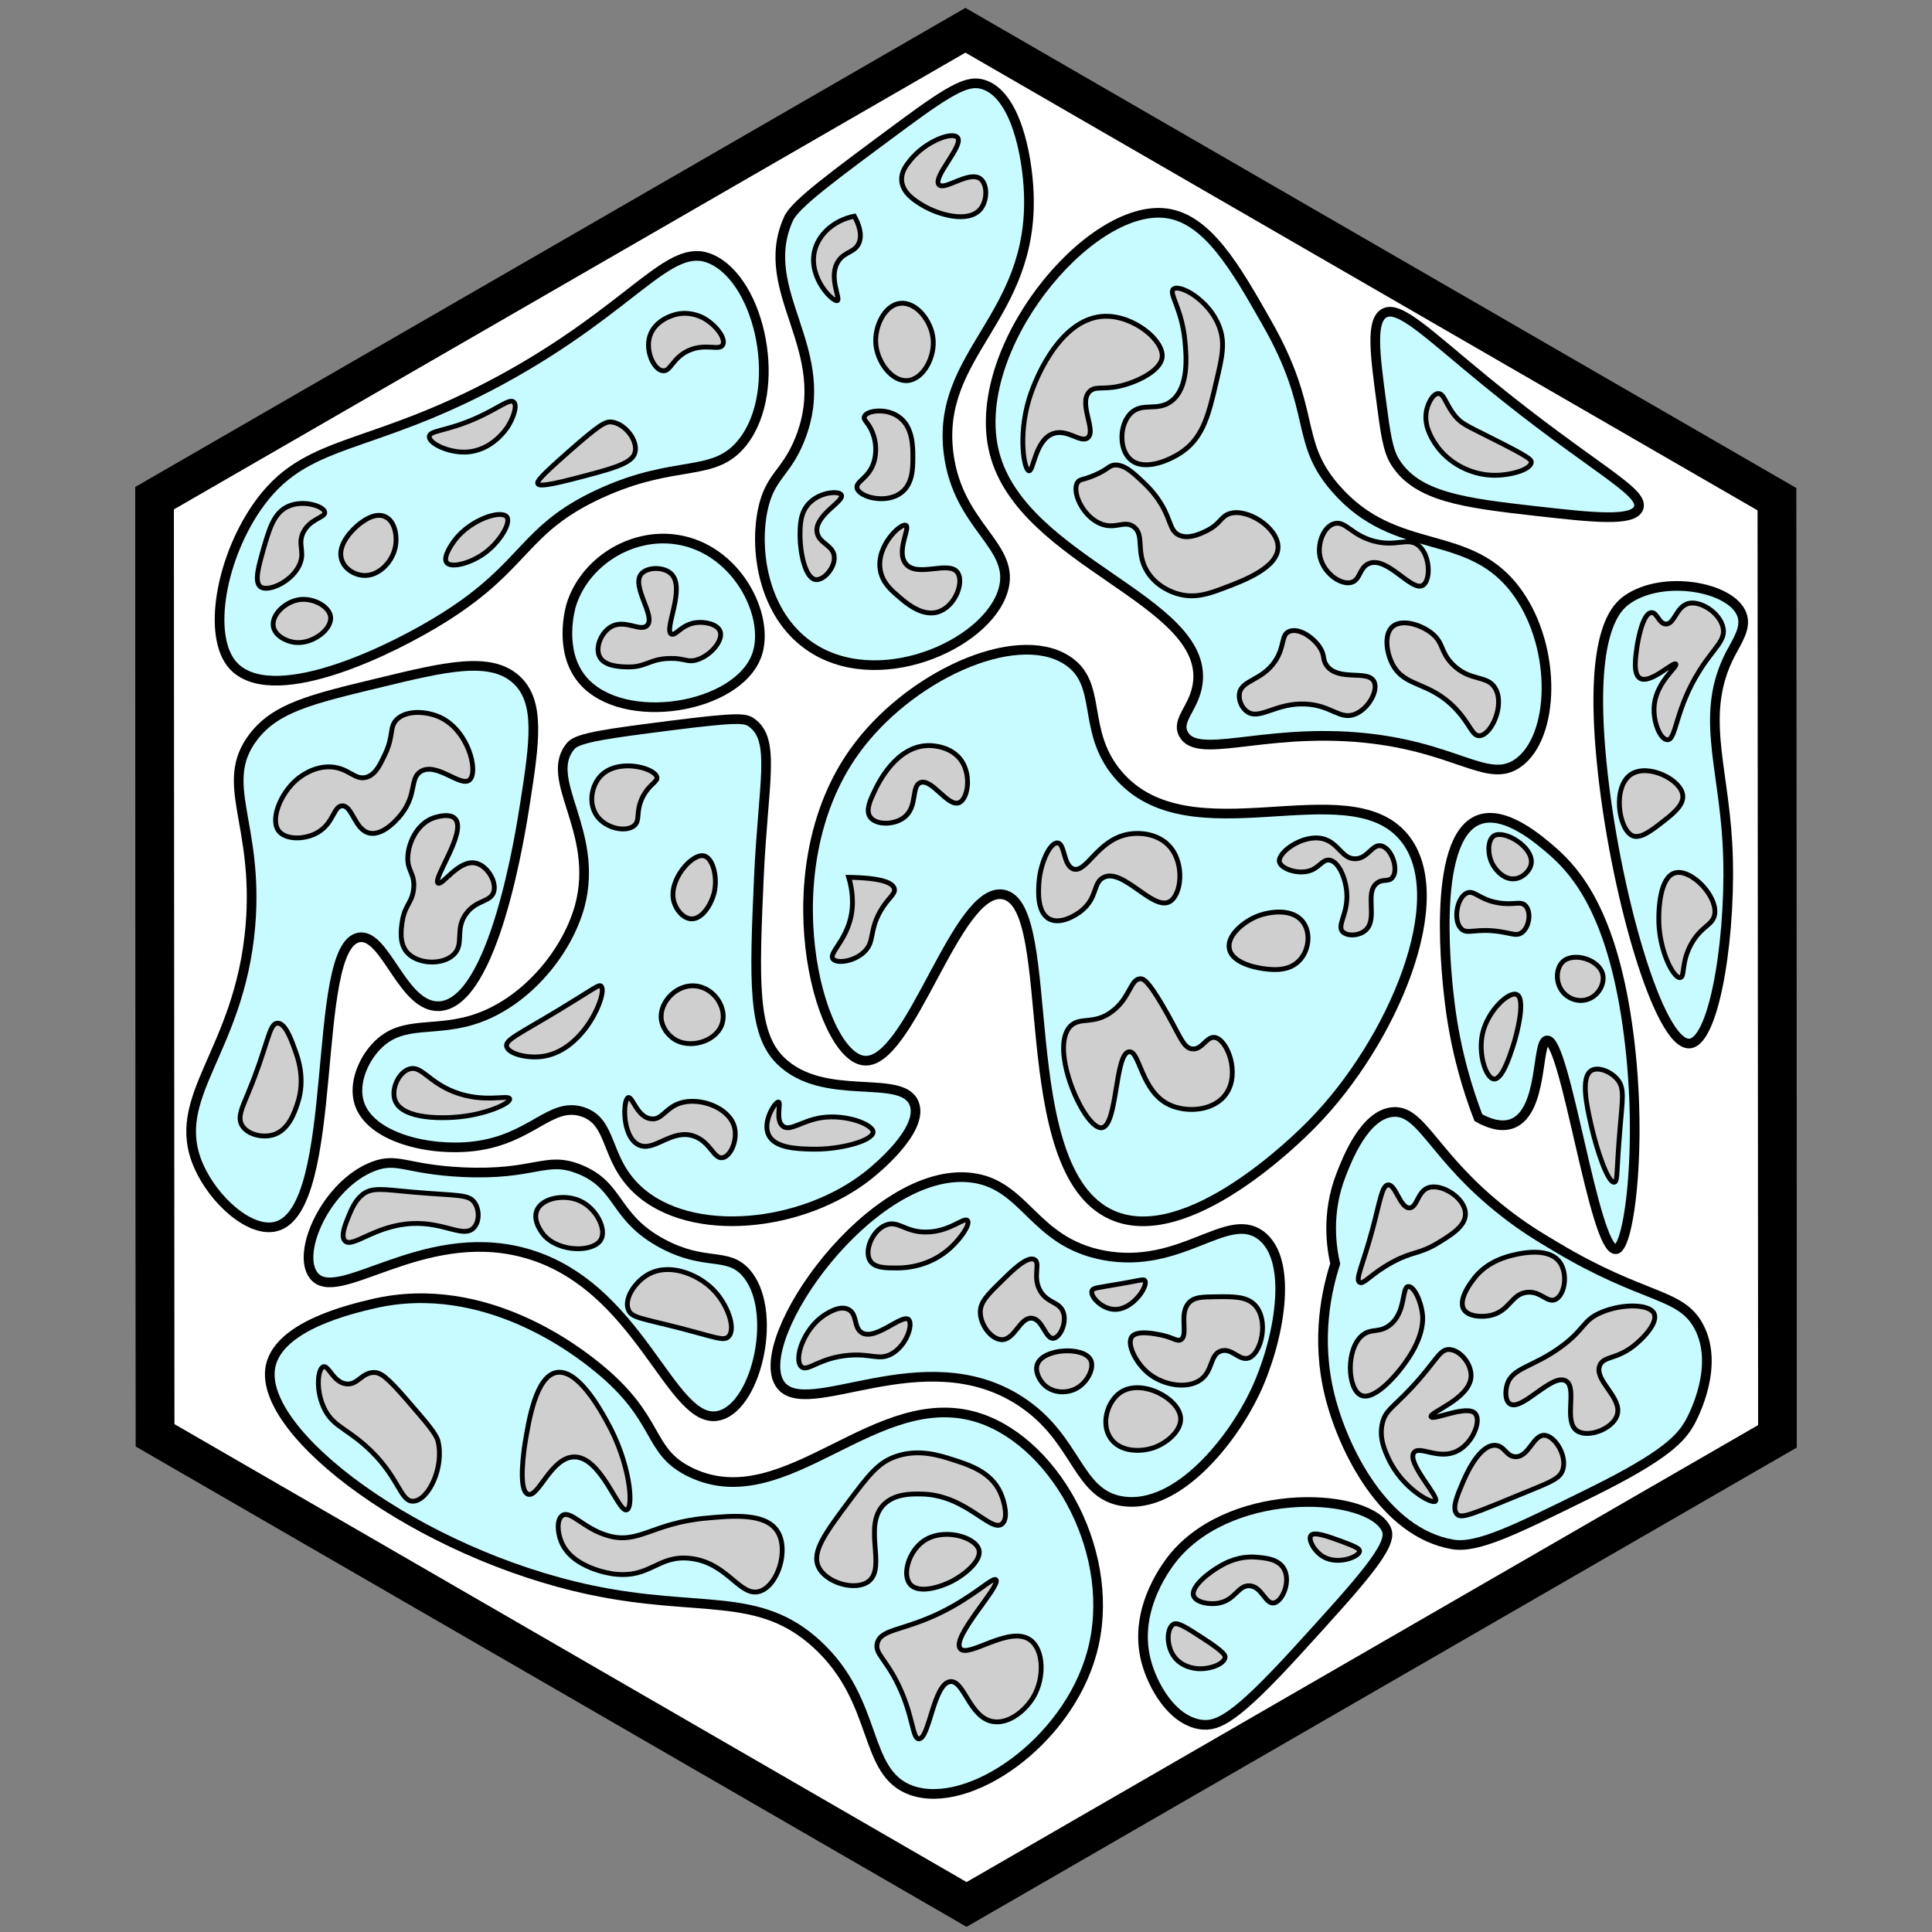 <?xml version="1.0" encoding="utf-8"?><!-- Generator: Adobe Illustrator 26.0.3, SVG Export Plug-In . SVG Version: 6.00 Build 0)  --><svg version="1.1" id="Ebene_1" xmlns="http://www.w3.org/2000/svg" xmlns:xlink="http://www.w3.org/1999/xlink" x="0px" y="0px"	 viewBox="0 0 100 100" style="enable-background:new 0 0 100 100;" xml:space="preserve"><rect x="0" y="0" width="100" height="100" fill="#808080" stroke="none"/><style type="text/css">	.st0{fill:none;stroke:#000000;stroke-width:2;stroke-miterlimit:10;}	.st1{fill:#ffffff;stroke:#000000;stroke-width:2;stroke-miterlimit:10;}	.st2{fill:#84d2ef;stroke:#000000;stroke-width:0.5;stroke-miterlimit:10;}	.st3{fill:#c7fbff;stroke:#000000;stroke-width:0.5;stroke-miterlimit:10;}	.st4{fill:#c7fbff;stroke:#000000;stroke-width:0.5;stroke-miterlimit:10;}	.st5{fill:#cfcfcf;stroke:#000000;stroke-width:0.25;stroke-miterlimit:10;}	.st6{fill:#cfcfcf;stroke:#000000;stroke-width:0.25;stroke-miterlimit:10;}</style><g id="Ebene_2_00000093860788734264317370000010671531211922489223_"></g><g id="Ebene_1_00000017510764199299988230000010460311392665681541_">	<polygon class="st0" points="8,25.79 49.97,1.57 91.97,25.84 92,74.34 50.03,98.57 8.03,74.29 	"/></g><g id="Ebene_1_00000061445211855329728190000003209767103334527892_">	<polygon class="st1" points="8,25.79 49.97,1.57 91.97,25.84 92,74.34 50.03,98.57 8.03,74.29 	"/></g><path class="st2" d="M62.07,86.07"/><path class="st3" d="M36.81,13.41c-2.17-0.97-3.96,2.48-10.81,6.22c-7.05,3.84-10.2,2.95-12.74,6.67c-1.91,2.8-2.59,6.94-1.04,8.3	c2.19,1.91,8.09-0.95,10.81-2.67c4.26-2.69,4.02-4.53,8-6.37c3.98-1.84,5.92-0.78,7.41-2.67C40.56,20.2,39.38,14.55,36.81,13.41z"/><path class="st4" d="M55.19,34.15c-2.67-1.67-8.2,0.88-10.96,4.74c-4.38,6.11-1.88,15.63,0.44,16c2.41,0.39,4.81-9.05,7.26-8.59	c2.93,0.54,0.41,14.27,5.63,16.59c3.89,1.73,9.62-3.97,10.37-4.74c4.16-4.24,7.31-11.71,4.74-14.81	c-2.92-3.53-11.09,1.13-14.81-3.26C55.92,37.79,57.14,35.36,55.19,34.15z"/><path class="st4" d="M60.37,11.04c-4.03-0.53-10.3,7.1-8.89,12.44C52.96,29.09,62.5,31.06,62,35.33c-0.15,1.3-1.15,1.92-0.74,2.67	c0.71,1.31,3.97-0.23,8.89,0.15c5.18,0.4,6.83,2.5,8.44,1.33c1.88-1.36,2-5.88,0-8.74c-2.48-3.55-6.31-1.81-9.48-5.48	c-2.14-2.47-0.9-3.95-3.56-8.59C63.96,13.87,62.5,11.32,60.37,11.04z"/><path class="st4" d="M14,70.74c-0.66,3.46,7.73,9.69,16.59,11.56c5.64,1.19,8.67,0.02,11.7,2.81c3.24,2.98,2.33,6.65,4.89,7.56	c2.96,1.04,8.05-2.47,9.33-7.11c1.38-4.99-1.78-10.8-5.78-12.15c-5.36-1.8-10.01,5.16-14.96,2.81c-2.34-1.11-1.5-2.75-4.89-5.48	c-0.86-0.69-5.73-4.62-11.56-3.26C18.13,67.76,14.41,68.63,14,70.74z"/><path class="st4" d="M13.11,38.15c1.15-1.51,2.94-1.95,6.52-2.81c3.39-0.82,5.76-1.4,7.11-0.15c1.22,1.14,0.94,3.17,0.44,6.37	c-0.23,1.47-1.6,10.37-4.44,10.52c-1.9,0.1-2.78-3.78-4.15-3.56c-2.55,0.42-0.92,14.07-4.3,14.96c-1.34,0.35-3.22-1.35-4-3.11	c-1.6-3.61,2.11-5.87,2.67-12.44C13.41,42.6,11.28,40.56,13.11,38.15z"/><path class="st4" d="M35.04,27.93c-2.4-0.37-4.81,1.19-5.48,3.41c-0.03,0.1-0.68,2.34,0.59,3.85c2.09,2.48,8.09,1.49,9.04-1.33	C39.86,31.83,38.11,28.4,35.04,27.93z"/><path class="st3" d="M71.48,20.67c0.23,1.76,0.35,2.65,0.74,3.26c1.14,1.79,3.55,2.1,7.26,2.52c2.93,0.33,5.05,0.57,5.33-0.15	c0.34-0.86-2.38-2.05-7.85-6.52c-3.05-2.49-4.55-4.03-5.33-3.56C70.95,16.63,71.17,18.32,71.48,20.67z"/><path class="st3" d="M76.52,57.85c-0.52-1.35-1.17-3.39-1.48-5.93c-0.12-0.97-1.04-8.48,1.48-9.48c1.36-0.54,3.16,1.03,3.85,1.63	c1.29,1.13,3.03,3.26,3.85,8.89c0.87,5.95,0.12,11.69-0.59,11.7c-1.13,0.03-2.6-10.93-3.56-10.81c-0.55,0.07-0.18,3.66-1.78,4.3	C77.7,58.38,77.03,58.14,76.52,57.85z"/><path class="st3" d="M46.74,6.44c-3.73,2.76-5.59,4.13-5.93,4.89c-1.71,3.81,2.45,6.77,0.59,11.41c-0.72,1.8-1.56,1.87-1.93,3.7	c-0.43,2.17,0.09,5.34,2.37,6.96c3.49,2.49,9.19,0.03,10.07-2.81c0.73-2.34-2.32-3.26-2.81-7.11c-0.67-5.19,4.4-7.02,4.15-13.48	c-0.08-2.02-0.7-5.13-2.37-5.63C50.14,4.15,49.36,4.5,46.74,6.44z"/><path class="st3" d="M29.56,38.59c0.37-0.42,1.98-0.63,5.19-1.04c3.48-0.44,3.82-0.38,4.15-0.15c1.27,0.9,0.6,3.1,0.38,8.01	c-0.24,5.35-0.33,8.05,1.1,9.47c2.25,2.24,6.33,0.63,6.94,2.25c0.52,1.38-2.1,3.48-2.35,3.68c-3.4,2.72-9.24,3.35-12,0.74	c-1.69-1.6-1.24-3.48-2.81-4c-1.67-0.55-2.63,1.42-5.63,1.78c-2.31,0.28-5.35-0.45-5.93-2.22c-0.33-1.02,0.2-2.24,0.89-2.96	c1.37-1.44,3.05-0.64,5.33-1.48c2.53-0.94,4.55-3.44,5.19-5.78C31.05,42.99,28.05,40.31,29.56,38.59z"/><path class="st3" d="M50.3,60.96c-5.15-0.65-11.47,8.35-9.93,10.67c1.32,1.98,7.41-2.38,12.44,0.89c3,1.95,2.9,4.85,5.33,5.19	c2.82,0.39,5.63-3.15,6.81-5.63c1.24-2.6,2.06-6.85,0.3-8.15c-1.76-1.29-4.11,1.81-8.15,1.04C53.47,64.27,53.1,61.32,50.3,60.96z"/><path class="st3" d="M60.81,80.52c-0.25,0.3-2.23,2.69-1.48,5.48c0.32,1.21,1.3,3.03,2.81,3.26c0.89,0.13,1.81-0.31,5.04-3.85	c3.29-3.61,4.93-5.42,4.59-6.22C70.98,77.28,63.96,76.83,60.81,80.52z"/><path class="st4" d="M69.11,65.41c-0.18-0.78-0.48-2.59,0.3-4.59c0.32-0.83,1.22-3.13,2.67-3.26c1.53-0.14,2.08,2.3,5.78,5.19	c0.98,0.77,1.76,1.24,2.67,1.78c4.6,2.76,6.47,2.36,7.41,4.15c1.06,2.03-0.27,4.56-0.44,4.89c-0.46,0.84-1.21,1.74-5.19,3.7	c-3.89,1.92-5.83,2.88-7.11,2.67c-3.56-0.6-5.69-4.95-6.37-7.7C68.08,69.23,68.7,66.68,69.11,65.41z"/><path class="st4" d="M84.22,31.04c-0.57,0.4-1.97,1.68-1.33,8.3c0.64,6.72,2.99,14.88,4.59,14.67c1.32-0.17,2.18-5.96,1.93-10.37	c-0.23-4.1-1.42-6.74,0.15-9.78c0.37-0.71,0.86-1.39,0.59-2.07C89.6,30.37,86.08,29.73,84.22,31.04z"/><path class="st4" d="M19.33,60.37c1.26-0.48,1.7,0.16,4.59,0.3c3.81,0.18,4.3-0.86,6.07-0.15c2.13,0.85,1.74,2.48,4.3,3.85	c2.21,1.18,3.33,0.42,4.3,1.48c1.71,1.88,0.63,6.87-1.33,7.41c-2.55,0.7-4.08-6.86-10.22-8.44c-5.26-1.36-9.61,2.77-10.81,1.19	C15.31,64.8,16.93,61.28,19.33,60.37z"/><path class="st5" d="M44.22,11.19c-1.06,0.21-1.88,0.95-2.07,1.85c-0.29,1.38,0.98,2.61,1.19,2.52c0.19-0.08-0.5-1.27,0.07-2.07	c0.33-0.47,0.82-0.42,1.04-0.89C44.65,12.15,44.45,11.6,44.22,11.19z"/><path class="st5" d="M47.11,8.3c-0.21,0.26-0.47,0.6-0.44,1.04c0.04,0.65,0.71,1.06,1.04,1.26c0.84,0.52,2.42,0.97,3.04,0.22	c0.36-0.44,0.37-1.27,0-1.56c-0.58-0.45-1.85,0.62-2.15,0.3c-0.35-0.38,1.3-2.04,0.96-2.44C49.29,6.79,47.89,7.32,47.11,8.3z"/><path class="st5" d="M46.59,15.7c-0.82,0.1-1.32,1.21-1.26,2.07c0.06,0.94,0.81,1.98,1.63,1.93c0.84-0.06,1.46-1.25,1.33-2.22	C48.18,16.59,47.42,15.61,46.59,15.7z"/><path class="st5" d="M41.93,26c-0.53,0.5-0.52,1.22-0.52,1.78c0.01,0.82,0.26,2.15,0.81,2.22c0.42,0.05,1.01-0.62,0.96-1.19	c-0.05-0.6-0.8-0.68-0.89-1.26c-0.14-0.88,1.42-1.6,1.26-1.93C43.44,25.4,42.5,25.45,41.93,26z"/><path class="st5" d="M46.89,27.19c-0.26-0.13-1.54,1.05-1.33,2.3c0.1,0.64,0.55,1.04,0.89,1.33c0.42,0.37,1.34,1.19,2.22,0.81	c0.81-0.34,1.23-1.52,0.89-2c-0.46-0.63-2.06,0.28-2.67-0.44C46.36,28.55,47.13,27.31,46.89,27.19z"/><path class="st5" d="M44.74,21.56c-0.07,0.19,0.22,0.31,0.42,0.83c0.21,0.51,0.2,1.06,0.09,1.47c-0.24,0.89-0.98,1.05-0.89,1.41	c0.12,0.46,1.51,0.84,2.3,0.22c0.59-0.46,0.59-1.27,0.59-1.85c0-0.51,0-1.57-0.74-2.07C45.87,21.11,44.86,21.24,44.74,21.56z"/><path class="st5" d="M34.89,16.3c-0.13,0.04-1.01,0.3-1.26,1.11c-0.23,0.77,0.21,1.72,0.67,1.78c0.41,0.06,0.5-0.66,1.33-1.04	c0.89-0.41,1.6,0.03,1.78-0.3c0.18-0.33-0.38-1.07-1.04-1.41C36.23,16.37,35.62,16.08,34.89,16.3z"/><path class="st5" d="M14.89,26.22c-0.72,0.34-0.95,1.15-1.26,2.22c-0.24,0.85-0.48,1.68-0.15,1.93c0.42,0.31,1.75-0.32,2.07-1.26	c0.21-0.62-0.15-0.96,0.15-1.56c0.35-0.71,1.15-0.76,1.11-1.04C16.77,26.21,15.7,25.84,14.89,26.22z"/><path class="st5" d="M14.15,32.44c0.09,0.47,0.67,0.76,1.11,0.81c0.91,0.11,1.94-0.68,1.85-1.33c-0.07-0.53-0.86-0.96-1.56-0.89	C14.79,31.11,14.03,31.82,14.15,32.44z"/><path class="st5" d="M18.52,27.19c-0.08,0.07-1.17,0.97-0.81,1.85c0.17,0.43,0.62,0.69,1.04,0.74c0.81,0.09,1.53-0.66,1.7-1.41	c0.13-0.55,0.02-1.39-0.52-1.63C19.38,26.49,18.72,27.02,18.52,27.19z"/><path class="st5" d="M26.59,20.81c-0.23-0.2-0.79,0.34-2.07,0.89c-1.47,0.63-2.27,0.58-2.3,0.89c-0.03,0.35,0.95,0.83,1.85,0.81	c1.41-0.03,2.18-1.27,2.22-1.33C26.52,21.71,26.81,21.01,26.59,20.81z"/><path class="st5" d="M31.7,21.85c-0.35-0.06-0.63,0.09-2.3,1.56c-1.47,1.3-1.62,1.51-1.56,1.63c0.04,0.08,0.21,0.16,1.7-0.22	c2.13-0.55,3.2-0.82,3.33-1.41C33.02,22.81,32.38,21.96,31.7,21.85z"/><path class="st5" d="M23.56,27.93c-0.05,0.07-0.68,0.88-0.44,1.19c0.24,0.31,1.29,0.02,2-0.52c0.74-0.55,1.35-1.54,1.11-1.85	C25.93,26.38,24.38,26.88,23.56,27.93z"/><path class="st5" d="M31.04,40.22c-0.41,0.48-0.6,1.35-0.15,2c0.48,0.68,1.51,0.86,1.93,0.52c0.34-0.28,0.06-0.72,0.44-1.48	c0.35-0.69,0.8-0.79,0.74-1.04C33.88,39.73,31.9,39.21,31.04,40.22z"/><path class="st5" d="M36.44,44.3c-0.62-0.15-1.87,1.27-1.56,2.37c0.11,0.4,0.46,0.86,0.89,0.89c0.59,0.03,1.05-0.78,1.19-1.33	C37.16,45.44,36.91,44.41,36.44,44.3z"/><path class="st5" d="M21.19,55.33c-0.56,0.17-0.96,1.05-0.74,1.63c0.38,1.01,2.6,0.96,3.63,0.81c1.23-0.17,2.34-0.67,2.3-0.89	c-0.04-0.24-1.35,0.24-2.89-0.37C22.18,56,21.81,55.14,21.19,55.33z"/><path class="st5" d="M26.22,54.15c0.07,0.39,1.08,0.66,1.93,0.52c2.13-0.35,3.32-3.31,2.96-3.63c-0.12-0.1-0.34,0.12-2.22,1.26	C26.79,53.56,26.17,53.82,26.22,54.15z"/><path class="st5" d="M36.07,51.04c-0.98-0.15-1.89,0.76-1.85,1.63c0.03,0.52,0.39,0.98,0.81,1.19c0.84,0.42,2.15-0.02,2.37-0.96	C37.59,52.1,36.95,51.17,36.07,51.04z"/><path class="st5" d="M32.52,56.81c-0.28,0.09-0.34,2,0.52,2.44c0.81,0.42,1.72-0.86,2.89-0.44c0.85,0.3,1.01,1.2,1.48,1.11	c0.44-0.09,0.79-0.97,0.59-1.63c-0.3-0.98-1.8-1.52-2.81-1.19c-0.75,0.25-0.93,0.88-1.48,0.81C32.99,57.85,32.74,56.75,32.52,56.81z	"/><path class="st5" d="M40.3,57.04c-0.16-0.04-0.85,1-0.52,1.7c0.33,0.69,1.47,0.72,2.22,0.74c1.48,0.04,3.2-0.44,3.19-0.89	c-0.01-0.39-1.39-0.93-2.67-0.74c-1.03,0.16-1.62,0.73-2,0.44C40.12,57.99,40.44,57.07,40.3,57.04z"/><path class="st5" d="M42.67,68.07c-1.08,0.71-1.6,2.29-1.19,2.67c0.32,0.29,0.91-0.46,2.44-0.59c1.18-0.1,1.58,0.28,2.22-0.07	c0.8-0.44,1.13-1.55,0.89-1.78c-0.34-0.31-1.74,1.13-2.44,0.67c-0.41-0.27-0.21-0.95-0.67-1.19C43.47,67.54,42.83,67.97,42.67,68.07	z"/><path class="st5" d="M45.85,63.41c-0.69,0.27-1.14,1.33-0.81,1.85c0.24,0.38,0.83,0.37,1.41,0.37c0.48,0,1.7-0.09,2.74-1.04	c0.54-0.49,1.04-1.22,0.89-1.41c-0.17-0.21-0.92,0.59-2.15,0.59C46.84,63.78,46.49,63.15,45.85,63.41z"/><path class="st5" d="M58,72.07c-0.67,0.45-1.04,1.61-0.52,2.37c0.51,0.74,1.56,0.7,2.15,0.52c0.72-0.22,1.52-0.88,1.48-1.56	C61.05,72.39,59.09,71.34,58,72.07z"/><path class="st5" d="M60.15,69.11c-0.29-0.06-1.28-0.28-1.56,0.07c-0.29,0.37,0.19,1.38,0.89,1.93c0.75,0.59,1.97,0.81,2.67,0.3	c0.64-0.47,0.47-1.29,1.04-1.48c0.56-0.19,0.96,0.53,1.44,0.36c0.66-0.23,1.06-1.94,0.33-2.73c-0.43-0.46-1.11-0.45-2-0.44	c-0.73,0.01-1.13,0.01-1.41,0.3c-0.56,0.58-0.01,1.68-0.44,1.93C60.92,69.44,60.76,69.25,60.15,69.11z"/><path class="st5" d="M51.85,66.3c-0.75,0.73-1.12,1.1-1.11,1.63c0.01,0.67,0.58,1.4,1.11,1.41c0.68,0.01,0.94-1.17,1.56-1.11	c0.56,0.05,0.7,1.08,1.11,1.04c0.34-0.03,0.7-0.78,0.52-1.33c-0.19-0.57-0.81-0.47-1.19-1.11c-0.43-0.73,0.02-1.45-0.3-1.63	C53.19,64.98,52.38,65.77,51.85,66.3z"/><path class="st5" d="M53.7,70.59c-0.15,0.36,0.08,0.8,0.3,1.04c0.46,0.5,1.29,0.54,1.85,0.15c0.48-0.33,0.81-1.02,0.59-1.41	C56.07,69.69,54.03,69.79,53.7,70.59z"/><path class="st5" d="M56.52,66.81c-0.1,0.29,0.48,0.91,1.11,0.96c0.97,0.08,1.81-1.2,1.63-1.48c-0.07-0.11-0.27,0-1.63,0.22	C56.79,66.66,56.57,66.66,56.52,66.81z"/><path class="st5" d="M60.74,84.07c-0.35,0.2-0.38,1.06,0,1.63c0.41,0.61,1.14,0.66,1.26,0.67c0.61,0.04,1.37-0.23,1.41-0.59	c0.01-0.08-0.01-0.25-1.11-0.96C61.41,84.24,60.96,83.95,60.74,84.07z"/><path class="st5" d="M63.19,81.04c-0.61,0.34-1.57,1.09-1.41,1.56c0.12,0.33,0.8,0.48,1.33,0.37c0.83-0.17,0.98-0.92,1.56-0.89	c0.64,0.03,0.82,0.95,1.26,0.89c0.45-0.07,0.9-1.13,0.52-1.78c-0.29-0.5-0.96-0.55-1.41-0.59C64.15,80.52,63.47,80.88,63.19,81.04z"	/><path class="st5" d="M67.85,79.48c-0.15,0.21,0.17,0.83,0.67,1.11c0.76,0.42,1.84-0.02,1.85-0.3c0.01-0.16-0.33-0.28-0.96-0.52	C68.72,79.52,68.01,79.26,67.85,79.48z"/><path class="st5" d="M76.89,51.04"/><path class="st5" d="M76.74,53.48c-0.25,1.09,0.18,2.34,0.59,2.37c0.41,0.03,0.79-1.12,0.96-1.63c0.28-0.85,0.67-2.53,0.22-2.74	C78.12,51.29,77.02,52.28,76.74,53.48z"/><path class="st5" d="M75.93,46.22c-0.52,0.22-0.73,1.42-0.3,1.85c0.32,0.32,0.72-0.04,2,0.15c0.64,0.1,0.86,0.23,1.11,0.07	c0.41-0.26,0.54-1.07,0.22-1.41c-0.26-0.27-0.6-0.01-1.41-0.15C76.57,46.57,76.32,46.06,75.93,46.22z"/><path class="st5" d="M77.33,43.26c-0.34,0.21-0.35,0.97-0.07,1.48c0.18,0.33,0.62,0.83,1.19,0.74c0.41-0.07,0.77-0.44,0.81-0.81	C79.35,43.83,77.86,42.94,77.33,43.26z"/><path class="st5" d="M83.56,61.19c-0.34,0.06-0.92-1.71-1.19-2.89c-0.24-1.05-0.57-2.54,0-2.89c0.35-0.21,0.99,0.05,1.33,0.44	c0.4,0.46,0.28,1.01,0.15,2.59C83.66,60.63,83.74,61.15,83.56,61.19z"/><path class="st5" d="M80.89,49.78c-0.35,0.33-0.4,1.07,0,1.56c0.3,0.37,0.84,0.56,1.33,0.37c0.55-0.21,0.84-0.81,0.74-1.26	C82.79,49.66,81.44,49.26,80.89,49.78z"/><path class="st5" d="M73.85,21.19c-0.2,0.8,0.27,1.52,0.44,1.78c0.65,0.99,1.84,1.62,3.04,1.63c0.86,0.01,1.9-0.29,1.93-0.67	c0.01-0.15-0.14-0.29-2.22-1.33c-1.16-0.58-1.4-0.69-1.7-1.04c-0.51-0.6-0.58-1.19-0.89-1.19C74.17,20.37,73.93,20.85,73.85,21.19z"	/><path class="st6" d="M43.93,45.41c0.17,0.58,0.3,1.37,0.07,2.22c-0.31,1.14-1.09,1.71-0.89,2c0.19,0.26,1.1,0.15,1.63-0.37	c0.54-0.53,0.24-1.04,0.81-2.07c0.42-0.74,0.81-0.9,0.74-1.19C46.22,45.72,45.73,45.44,43.93,45.41z"/><path class="st6" d="M45.26,40.96c-0.2,0.42-0.47,0.98-0.22,1.33c0.29,0.42,1.25,0.43,1.78,0c0.68-0.55,0.34-1.58,0.81-1.78	c0.6-0.24,1.42,1.26,2,1.04c0.46-0.17,0.66-1.37,0.15-2.15c-0.52-0.79-1.55-0.81-1.7-0.81C46.39,38.59,45.45,40.55,45.26,40.96z"/><path class="st6" d="M54.74,43.63c-0.38-0.04-0.88,1.01-0.96,2c-0.03,0.41-0.13,1.57,0.52,1.93c0.54,0.29,1.3-0.11,1.7-0.44	c0.81-0.67,0.57-1.42,1.11-1.7c1-0.52,2.53,1.7,3.41,1.26c0.63-0.32,0.83-1.98,0-2.89c-0.59-0.64-1.54-0.74-2.22-0.59	c-1.52,0.34-2.07,1.99-2.74,1.78C55.02,44.79,55.13,43.67,54.74,43.63z"/><path class="st6" d="M55.41,53.11c-1.15,1.15,0.74,5.4,1.63,5.26c0.81-0.13,0.66-3.88,1.41-3.93c0.55-0.04,0.61,2.05,2.07,2.74	c0.91,0.43,2.35,0.33,2.96-0.59c0.71-1.06,0.04-2.77-0.59-2.89c-0.44-0.08-0.67,0.66-1.19,0.59c-0.49-0.06-0.64-0.75-1.56-2.3	c-0.74-1.25-0.96-1.33-1.11-1.33c-0.52,0-0.54,1.01-1.48,1.7C56.62,53.06,55.91,52.61,55.41,53.11z"/><path class="st6" d="M65.11,47.41c-0.71,0.27-1.62,1-1.48,1.7c0.17,0.84,1.7,1.02,1.85,1.04c0.44,0.05,1.24,0.13,1.78-0.44	c0.47-0.5,0.6-1.36,0.22-1.93C66.95,46.98,65.71,47.18,65.11,47.41z"/><path class="st6" d="M66.22,44.59c0.05,0.34,0.8,0.63,1.41,0.52c0.65-0.12,0.79-0.65,1.19-0.59c0.48,0.08,0.84,0.96,0.89,1.7	c0.07,1.08-0.52,1.67-0.22,2c0.23,0.25,0.85,0.23,1.19-0.07c0.66-0.59-0.07-1.94,0.59-2.44c0.31-0.24,0.61-0.04,0.81-0.3	c0.33-0.43-0.06-1.52-0.59-1.63c-0.47-0.1-0.68,0.65-1.33,0.67c-0.71,0.02-0.87-0.84-1.7-1.04C67.43,43.17,66.15,44.11,66.22,44.59z	"/><path class="st6" d="M17.19,39.7c-0.92-0.08-1.66,0.5-1.85,0.67c-0.82,0.7-1.39,2.08-0.89,2.67c0.4,0.46,1.43,0.42,2.07,0	c0.75-0.48,0.76-1.32,1.19-1.33c0.53-0.02,0.64,1.24,1.41,1.41c0.79,0.17,1.64-0.95,1.7-1.04c0.75-1,0.39-1.8,0.96-2.15	c0.82-0.5,2.06,0.83,2.52,0.44c0.48-0.41-0.05-2.59-1.56-3.26c-0.68-0.3-1.72-0.37-2.22,0.15c-0.38,0.4-0.13,0.81-0.59,1.78	c-0.25,0.53-0.49,1.05-0.96,1.19C18.37,40.4,18.08,39.78,17.19,39.7z"/><path class="st6" d="M21.41,46c-0.08,0.75-0.46,0.83-0.59,1.7c-0.06,0.4-0.16,1.08,0.22,1.56c0.54,0.66,1.86,0.71,2.44,0.15	c0.58-0.56,0.03-1.32,0.67-2.15c0.54-0.7,1.25-0.56,1.41-1.11c0.15-0.55-0.37-1.37-0.96-1.48c-0.87-0.17-1.71,1.19-1.93,1.04	c-0.29-0.21,1.5-2.66,0.89-3.33c-0.27-0.3-0.9-0.11-1.04-0.07c-0.86,0.25-1.36,1.21-1.41,2C21.06,45.09,21.49,45.19,21.41,46z"/><path class="st6" d="M14.37,52.96c-0.46,0-0.47,1.09-1.56,3.7c-0.29,0.7-0.51,1.15-0.3,1.56c0.26,0.49,1.04,0.69,1.63,0.52	c0.79-0.24,1.09-1.12,1.26-1.63c0.42-1.26,0.02-2.36-0.15-2.81C15.04,53.71,14.75,52.96,14.37,52.96z"/><path class="st6" d="M31.63,32.44c-0.52,0.3-0.84,1.08-0.59,1.56c0.25,0.48,1.03,0.51,1.41,0.52c0.99,0.03,1.16-0.42,2.22-0.44	c0.79-0.02,0.9,0.23,1.41,0.07c0.73-0.23,1.37-1.02,1.19-1.48c-0.14-0.36-0.78-0.51-1.26-0.44c-0.74,0.1-1.04,0.7-1.26,0.59	c-0.41-0.21,0.75-2.36,0-3.11c-0.39-0.39-1.25-0.37-1.56,0c-0.53,0.65,0.78,2.19,0.3,2.67C33.14,32.72,32.35,32.03,31.63,32.44z"/><path class="st6" d="M57.19,16.37c-2.15,0.05-3.49,2.86-3.93,4.3c-0.57,1.9-0.25,3.67,0,3.7c0.24,0.03,0.32-1.61,1.26-1.93	c0.74-0.25,1.42,0.51,1.78,0.22c0.46-0.37-0.48-1.75,0.07-2.37c0.29-0.33,0.69-0.11,1.56-0.3c0.86-0.19,2.12-0.77,2.22-1.48	C60.27,17.64,58.69,16.33,57.19,16.37z"/><path class="st6" d="M60.74,14.96c-0.27,0.21,0.43,1,0.59,2.67c0.07,0.74,0.23,2.38-0.67,3.11c-0.74,0.6-1.54,0.04-2.15,0.67	c-0.57,0.59-0.6,1.84,0,2.37c0.7,0.63,2.05,0.06,2.74-0.44c1.05-0.77,1.33-1.96,1.7-3.56c0.31-1.31,0.48-2.04,0.15-2.89	C62.58,15.53,61.07,14.7,60.74,14.96z"/><path class="st6" d="M56.67,24.59c-0.63,0.27-0.77,0.2-0.89,0.37c-0.32,0.47,0.24,1.76,1.19,2.15c0.77,0.31,1.22-0.2,1.7,0.15	c0.61,0.43,0.07,1.34,0.74,2.37c0.5,0.77,1.31,1.04,1.56,1.11c0.87,0.25,1.61-0.01,2.37-0.3c1.04-0.39,2.84-1.07,2.81-2.15	c-0.03-1-1.62-2.01-2.52-1.7c-0.45,0.15-0.48,0.55-1.19,0.89c-0.33,0.16-0.93,0.44-1.41,0.22c-0.55-0.25-0.38-0.91-1.19-2	c-0.27-0.36-0.51-0.59-0.67-0.74c-0.55-0.52-0.98-0.92-1.48-0.89C57.38,24.1,57.39,24.28,56.67,24.59z"/><path class="st6" d="M66,34.22c-0.69,1.03-1.76,0.97-1.85,1.7c-0.04,0.32,0.11,0.69,0.37,0.89c0.65,0.51,1.48-0.44,3.04-0.37	c1.37,0.06,1.79,0.85,2.59,0.52c0.72-0.3,1.21-1.26,0.96-1.7c-0.33-0.6-1.83,0.02-2.44-0.81c-0.24-0.33-0.07-0.51-0.37-0.96	c-0.36-0.53-1.08-1-1.56-0.81C66.29,32.85,66.52,33.44,66,34.22z"/><path class="st6" d="M69.04,27.11c-0.52,0.17-0.81,0.94-0.74,1.56c0.11,0.92,1.05,1.62,1.63,1.48c0.49-0.12,0.41-0.76,0.92-0.98	c0.95-0.4,2.2,1.46,2.79,1.13c0.42-0.24,0.41-1.55-0.22-2.07c-0.56-0.45-1.11,0.09-2.3-0.22C69.92,27.69,69.63,26.92,69.04,27.11z"	/><path class="st6" d="M72.07,32.44c-0.43,0.39-0.32,1.3,0,1.93c0.64,1.23,1.88,0.86,3.26,2.3c0.78,0.82,0.86,1.44,1.26,1.41	c0.61-0.05,1.3-1.59,0.81-2.44c-0.41-0.73-1.32-0.34-2.22-1.26c-0.65-0.66-0.44-1.12-1.11-1.63C73.5,32.31,72.53,32.03,72.07,32.44z	"/><path class="st6" d="M86.22,32.3c-0.36-0.02-0.45-0.61-0.74-0.59c-0.48,0.02-0.72,1.6-0.74,1.7c-0.09,0.62-0.22,1.48,0.15,1.7	c0.53,0.31,1.72-0.88,1.85-0.74c0.11,0.13-0.96,0.89-1.11,2.07c-0.11,0.87,0.3,1.84,0.67,1.85c0.47,0.02,0.39-1.58,1.7-3.63	c0.74-1.16,1.31-1.5,1.19-2.15c-0.15-0.79-1.21-1.47-1.85-1.26C86.75,31.45,86.66,32.32,86.22,32.3z"/><path class="st6" d="M84.44,40.07c-1,0.64-0.66,2.89,0.07,3.19c0.4,0.16,0.95-0.26,1.48-0.67c0.54-0.42,1.16-0.89,1.11-1.41	C87.04,40.37,85.33,39.51,84.44,40.07z"/><path class="st6" d="M86.67,45.19c-0.77,0.25-0.81,1.93-0.81,2.3c-0.03,1.65,0.76,3.17,1.11,3.11c0.25-0.04,0.03-0.8,0.59-1.78	c0.52-0.9,1.08-0.92,1.19-1.48C88.91,46.36,87.49,44.92,86.67,45.19z"/><path class="st6" d="M71.85,61.33c-0.32,0.02-0.42,0.84-0.81,2.3c-0.5,1.85-0.9,2.59-0.67,2.74c0.21,0.14,0.59-0.44,1.7-1.04	c1.05-0.57,1.35-0.4,2.3-0.96c0.72-0.44,1.5-0.9,1.48-1.56c-0.02-0.81-1.25-1.58-1.93-1.33c-0.55,0.2-0.57,1.02-0.96,1.04	C72.47,62.54,72.24,61.3,71.85,61.33z"/><path class="st6" d="M70.52,69.11c-0.87,0.71-0.78,2.8-0.07,3.11c0.71,0.32,2.02-1.2,2.59-2.15c0.65-1.07,0.61-1.81,0.59-2	c-0.07-0.75-0.46-1.51-0.74-1.48c-0.35,0.04-0.1,1.34-0.96,2C71.39,69.01,70.98,68.74,70.52,69.11z"/><path class="st6" d="M76.44,66c-0.06,0.07-1.04,1.18-0.67,1.78c0.24,0.37,0.92,0.41,1.41,0.3c0.97-0.24,1.05-1.1,1.85-1.19	c0.72-0.08,1.05,0.57,1.48,0.37c0.48-0.23,0.66-1.32,0.22-1.93c-0.63-0.87-2.3-0.4-2.67-0.3C77.77,65.12,77.04,65.34,76.44,66z"/><path class="st6" d="M73.04,71.85c-0.97,1.03-1.32,1.15-1.48,1.78c-0.2,0.77,0.12,1.46,0.3,1.85c0.7,1.54,2.26,2.4,2.44,2.22	c0.22-0.22-1.52-2-1.11-2.52c0.29-0.37,1.28,0.4,2.22-0.07c0.82-0.4,1.26-1.55,0.96-1.93c-0.4-0.51-2.2,0.37-2.3,0.15	c-0.1-0.23,2-0.92,2.07-2.07c0.04-0.65-0.55-1.37-1.11-1.41C74.5,69.82,74.36,70.44,73.04,71.85z"/><path class="st6" d="M80.81,69.7c-1.5,1.1-2.56,1.08-2.81,2c-0.09,0.31-0.1,0.8,0.15,0.96c0.61,0.41,2.17-1.58,2.89-1.19	c0.63,0.35-0.14,2.1,0.59,2.59c0.56,0.38,1.84-0.09,2.07-0.81c0.3-0.92-1.23-1.8-0.89-2.59c0.21-0.47,0.81-0.29,1.7-0.96	c0.57-0.43,1.31-1.25,1.11-1.7c-0.22-0.51-1.64-0.54-2.74-0.07C81.91,68.34,82.05,68.79,80.81,69.7z"/><path class="st6" d="M77.41,74.81c-0.86-0.06-1.58,1.64-1.7,1.93c-0.29,0.68-0.57,1.34-0.3,1.63c0.24,0.25,0.71,0.04,3.7-1.19	c1.23-0.5,1.64-0.67,1.78-1.11c0.23-0.74-0.42-1.76-0.96-1.78c-0.58-0.01-0.8,1.12-1.48,1.11C77.97,75.4,77.89,74.85,77.41,74.81z"	/><path class="st6" d="M18.74,61.85c-0.36,0.3-0.55,0.75-0.67,1.04c-0.19,0.46-0.45,1.08-0.22,1.33c0.37,0.42,1.55-0.8,3.48-0.89	c1.69-0.08,2.66,0.77,3.19,0.22c0.29-0.3,0.3-0.89,0.07-1.26c-0.3-0.5-0.86-0.38-3.26-0.59C19.79,61.56,19.24,61.44,18.74,61.85z"/><path class="st6" d="M27.78,62.67c-0.22,0.57,0.34,1.22,0.37,1.26c0.8,0.9,2.59,0.9,2.96,0.22c0.29-0.54-0.25-1.62-1.11-2	C29.19,61.79,28.03,62.01,27.78,62.67z"/><path class="st6" d="M32.52,67.78c0.16,0.43,0.64,0.44,2.67,0.96c1.89,0.49,2.28,0.69,2.52,0.44c0.4-0.42-0.06-1.69-0.81-2.44	c-0.81-0.81-2.31-1.41-3.41-0.74C32.86,66.38,32.3,67.21,32.52,67.78z"/><path class="st6" d="M16.74,70.74c-0.28,0.09-0.41,1.14,0,2.07c0.42,0.96,1.08,1.06,2.15,2c1.79,1.57,1.8,2.95,2.52,2.89	c0.78-0.06,1.59-1.77,1.26-3.11c-0.09-0.37-0.58-0.94-1.56-2.07c-1.11-1.29-1.42-1.49-1.78-1.48c-0.62,0.02-0.82,0.66-1.41,0.59	C17.25,71.55,17.01,70.66,16.74,70.74z"/><path class="st6" d="M28.81,71.04c-1.07,0.19-1.44,2.48-1.63,3.63c-0.04,0.26-0.39,2.48,0.15,2.67c0.54,0.19,1.18-1.89,2.37-1.93	c1.42-0.04,2.3,2.9,2.74,2.74c0.38-0.14,0.16-2.48-1.04-4.59C31.01,72.85,29.88,70.85,28.81,71.04z"/><path class="st6" d="M29.11,78.44c-0.31,0.21-0.25,0.88-0.07,1.33c0.54,1.41,2.63,1.69,2.74,1.7c1.89,0.23,2.26-0.99,3.93-0.81	c1.97,0.21,2.59,2.05,3.63,1.7c0.93-0.31,1.51-2.16,0.89-3.11c-0.62-0.95-2.3-0.8-3.7-0.67c-2.8,0.26-3.49,1.39-5.11,0.89	C30.2,79.11,29.54,78.16,29.11,78.44z"/><path class="st6" d="M44,77.63c0.95-1.26,1.44-1.9,2.3-2.22c1.19-0.44,2.3-0.09,3.04,0.15c0.81,0.26,1.95,0.62,2.44,1.7	c0.22,0.49,0.43,1.37,0.07,1.63c-0.59,0.42-1.87-1.52-4.15-1.56c-0.53-0.01-1.36-0.02-1.93,0.52c-1.14,1.11,0.13,3.27-0.81,4	c-0.68,0.52-2.2,0.08-2.59-0.74C41.99,80.32,42.73,79.33,44,77.63z"/><path class="st6" d="M48.67,83.48c-1.94,0.94-3.06,0.83-3.26,1.56c-0.15,0.55,0.43,0.79,1.11,2.22c0.76,1.6,0.7,2.73,1.04,2.74	c0.54,0.02,0.76-2.88,1.63-2.96c0.72-0.07,0.99,1.88,2.22,2.07c0.84,0.13,1.68-0.61,2.07-1.26c0.59-0.99,0.55-2.45-0.15-2.96	c-1.07-0.79-3.22,0.96-3.63,0.44c-0.47-0.59,2.13-3.27,1.85-3.56C51.38,81.61,50.45,82.61,48.67,83.48z"/><path class="st6" d="M47.78,79.78c-0.74,0.53-1.1,1.72-0.67,2.22c0.46,0.53,1.64,0.11,2.15-0.15c0.63-0.32,1.56-1.06,1.41-1.63	C50.49,79.54,48.79,79.05,47.78,79.78z"/></svg>